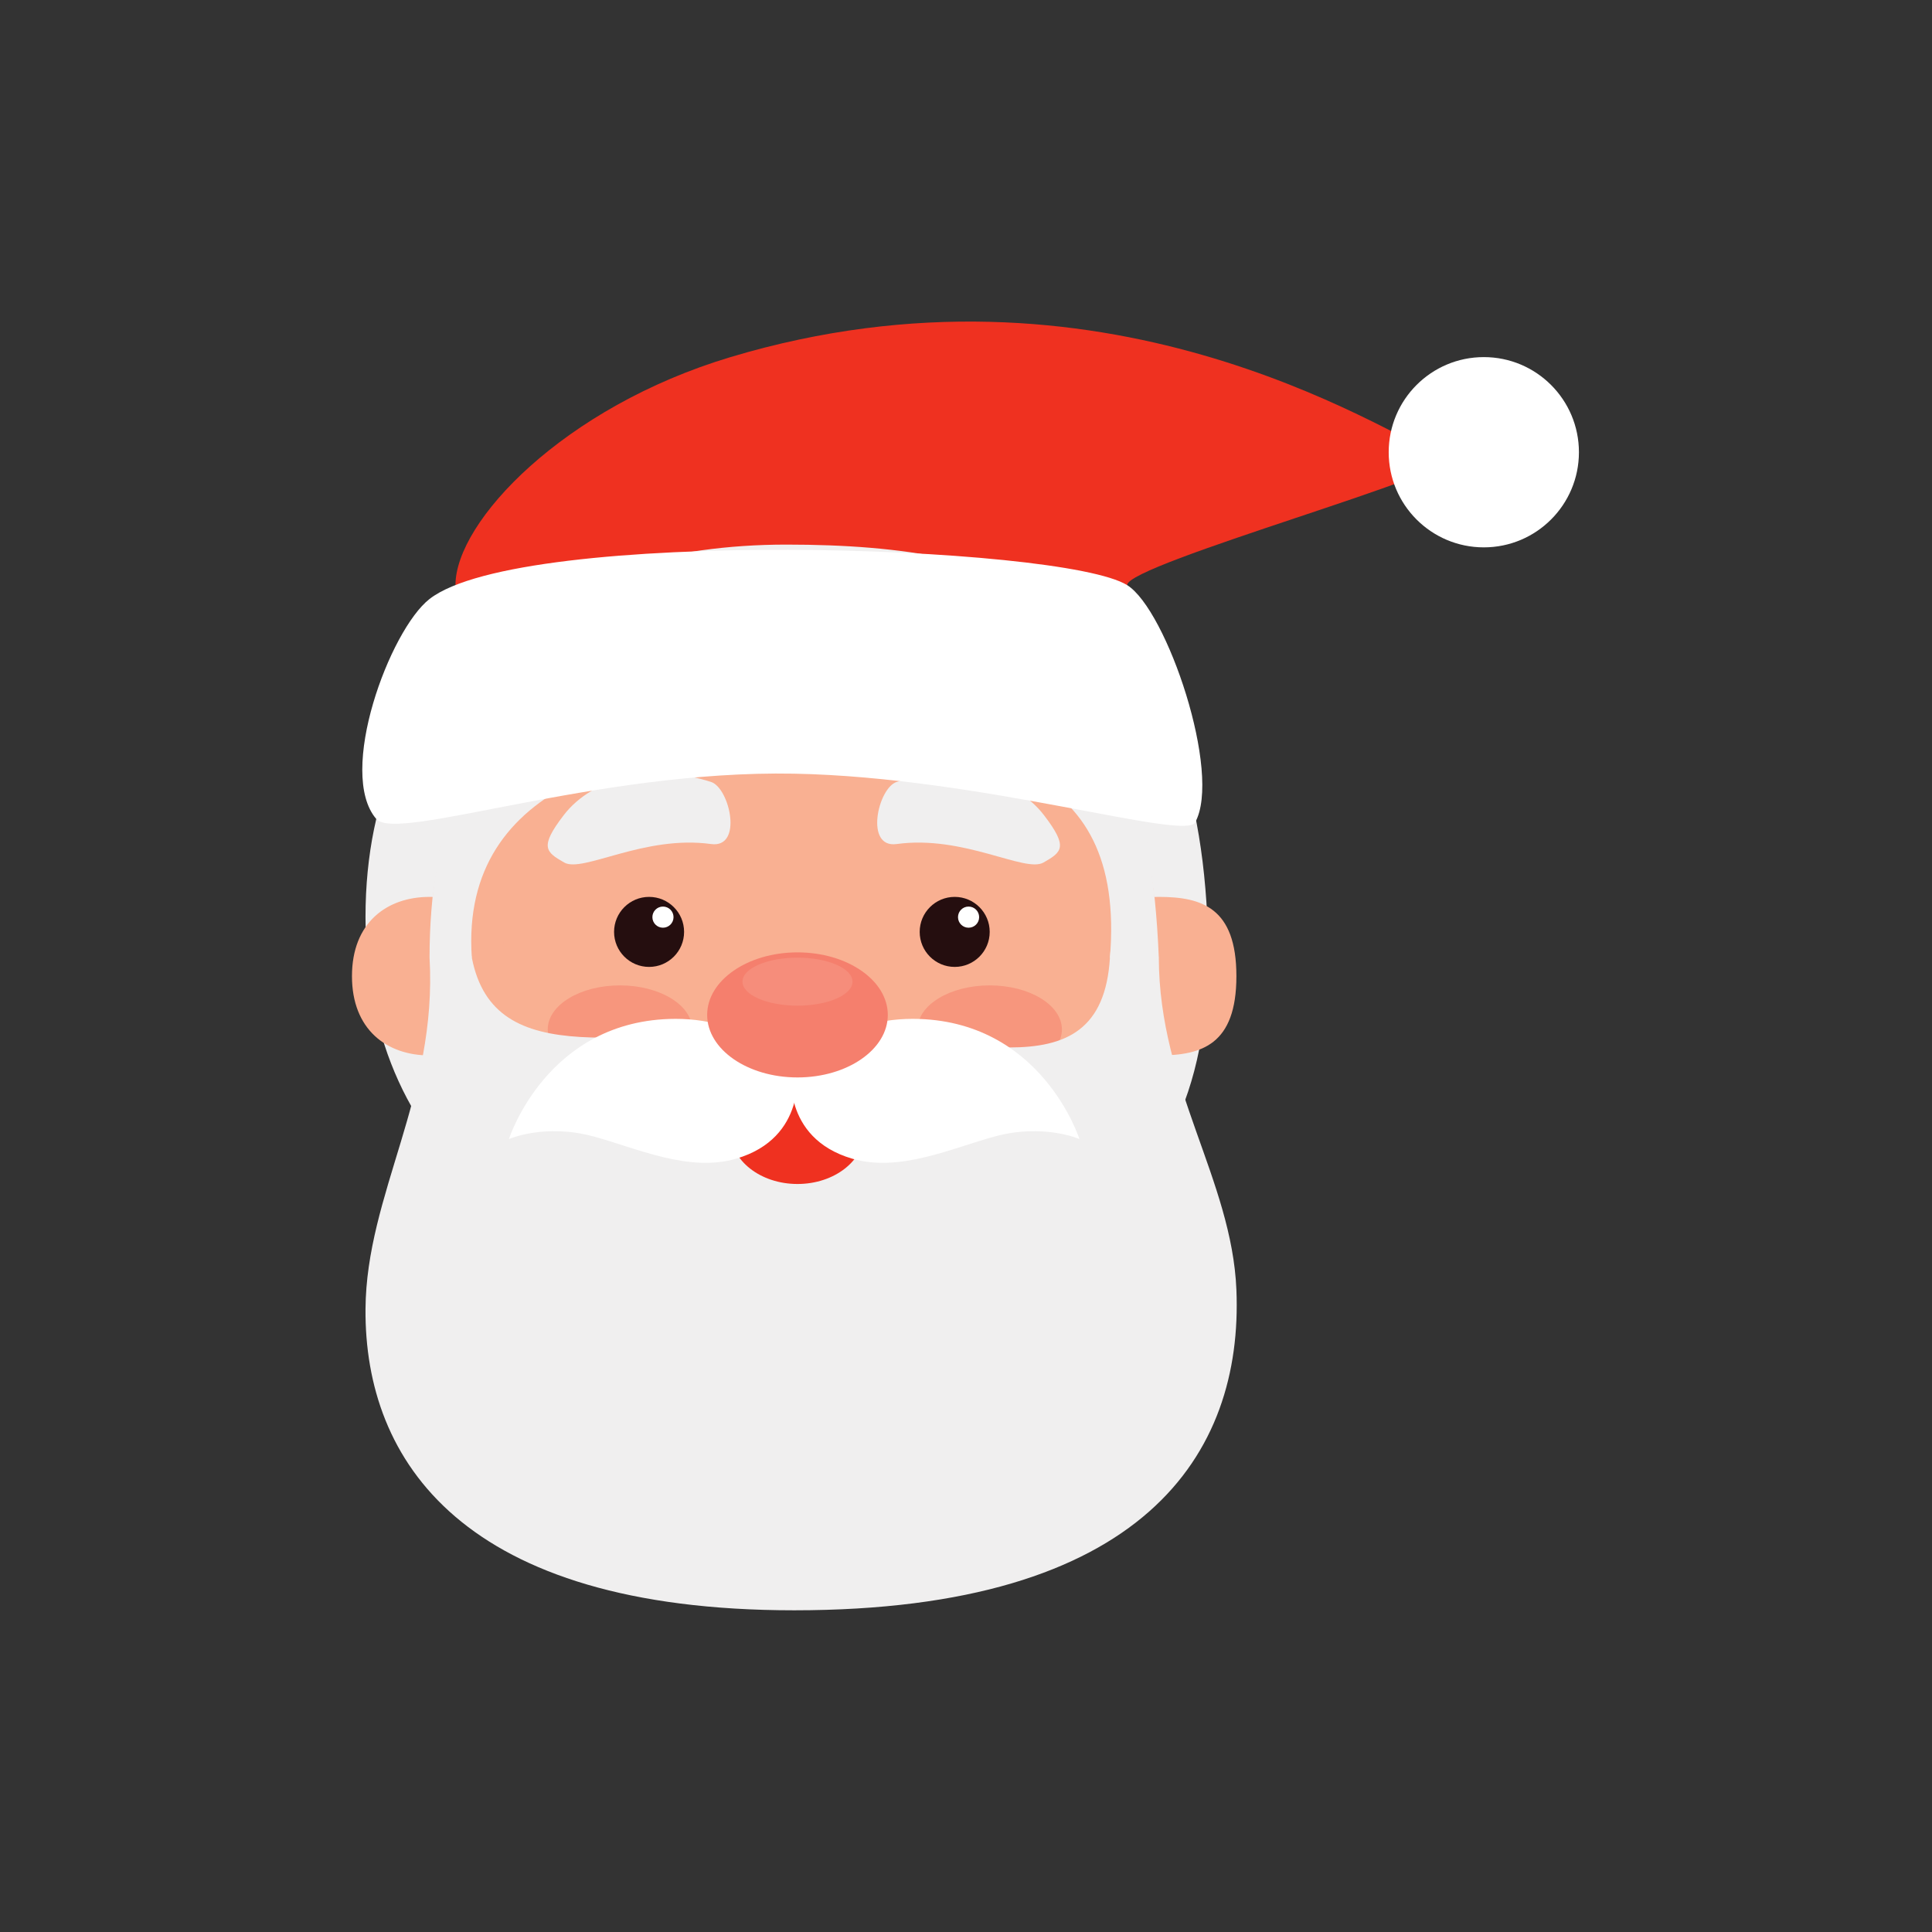 <?xml version="1.0" encoding="UTF-8" standalone="no"?>
<!-- Created with Inkscape (http://www.inkscape.org/) -->

<svg
   version="1.1"
   id="svg2"
   width="2829.333"
   height="2829.333"
   viewBox="0 0 2829.333 2829.333"
   sodipodi:docname="1037_U1RVRElPIEtBVCAwOTYtODE.eps"
   xmlns:inkscape="http://www.inkscape.org/namespaces/inkscape"
   xmlns:sodipodi="http://sodipodi.sourceforge.net/DTD/sodipodi-0.dtd"
   xmlns="http://www.w3.org/2000/svg"
   xmlns:svg="http://www.w3.org/2000/svg">
  <rect x="0" y="0" width="2829.333" height="2829.333" fill="#333333" stroke="none"/>
  <defs
     id="defs6" />
  <sodipodi:namedview
     id="namedview4"
     pagecolor="#ffffff"
     bordercolor="#000000"
     borderopacity="0.25"
     inkscape:showpageshadow="2"
     inkscape:pageopacity="0.0"
     inkscape:pagecheckerboard="0"
     inkscape:deskcolor="#d1d1d1" />
  <g
     id="g8"
     inkscape:groupmode="layer"
     inkscape:label="ink_ext_XXXXXX"
     transform="matrix(1.333,0,0,-1.333,0,2829.333)">
    <g
       id="g10"
       transform="scale(0.1)">
      <path
         d="m 12382.7,14797.3 c 0,-697.4 -2561.33,-696.7 -3715.71,-696.7 -1154.33,0 -3663.16,-0.7 -3663.16,696.7 0,697.4 1186.05,1954.6 3021.64,2504.9 4074.73,1221.4 7126.23,-785 7840.63,-1111.5 280.9,-128.4 -3483.4,-1160.5 -3483.4,-1393.4"
         style="fill:#ef3120;fill-opacity:1;fill-rule:nonzero;stroke:none"
         id="path12" />
      <path
         d="m 13263.4,11149.3 c 173,-3538.2 -2070.3,-4092.9 -4624.03,-4092.9 -2553.67,0 -4623.9,1335.3 -4623.9,4092.9 0,2757.9 2070.23,4093 4623.9,4093 2553.73,0 4456.43,-667.6 4624.03,-4093"
         style="fill:#f0efef;fill-opacity:1;fill-rule:nonzero;stroke:none"
         id="path14" />
      <path
         d="m 12730.9,10704.2 c 150,-3538.3 -1793.5,-4093 -4005.86,-4093 -2212.38,0 -4005.94,1335.4 -4005.94,4093 0,2757.7 1793.56,4093.1 4005.94,4093.1 2212.36,0 3860.86,-667.6 4005.86,-4093.1"
         style="fill:#f9b092;fill-opacity:1;fill-rule:nonzero;stroke:none"
         id="path16" />
      <path
         d="m 10873.1,9431.8 c -438,0 -793.2,216.6 -793.2,483.9 0,267.3 355.2,484 793.2,484 438.2,0 793.3,-216.7 793.3,-484 0,-267.3 -355.1,-483.9 -793.3,-483.9"
         style="fill:#f7967d;fill-opacity:1;fill-rule:nonzero;stroke:none"
         id="path18" />
      <path
         d="m 6810.82,9431.8 c -438.05,0 -793.32,216.6 -793.32,483.9 0,267.3 355.27,484 793.32,484 438.16,0 793.32,-216.7 793.32,-484 0,-267.3 -355.16,-483.9 -793.32,-483.9"
         style="fill:#f7967d;fill-opacity:1;fill-rule:nonzero;stroke:none"
         id="path20" />
      <path
         d="m 13583.3,10501.1 c 0,-753.5 -381.7,-870.9 -852.4,-870.9 -470.5,0 -852.3,284.1 -852.3,870.9 0,586.7 381.8,870.8 852.3,870.8 470.7,0 852.4,-117.4 852.4,-870.8"
         style="fill:#f9b092;fill-opacity:1;fill-rule:nonzero;stroke:none"
         id="path22" />
      <path
         d="m 5571.41,10501.1 c 0,-753.5 -381.64,-870.9 -852.31,-870.9 -470.58,0 -852.34,284.1 -852.34,870.9 0,586.7 381.76,870.8 852.34,870.8 470.67,0 852.31,-117.4 852.31,-870.8"
         style="fill:#f9b092;fill-opacity:1;fill-rule:nonzero;stroke:none"
         id="path24" />
      <path
         d="m 4719.1,10704.2 c 87.81,-1516.9 -695.19,-2596 -703.63,-3860.9 -11.25,-1663.4 1065.12,-3309 4709.57,-3309 3843.16,0 4933.16,1716.6 4858.26,3522.1 -50.2,1208.4 -849,2228 -852.4,3647.8 0,0 -494.3,696.9 -536.9,0 -96.5,-1579.4 -1717.1,-788.5 -3432.63,-788.5 -1840.2,0 -3331.1,-483.9 -3577.74,788.5 -76.25,392.8 -464.53,0 -464.53,0"
         style="fill:#f0efef;fill-opacity:1;fill-rule:nonzero;stroke:none"
         id="path26" />
      <path
         d="m 8725.04,13084.5 c 1998.16,0 3649.76,-202 3468.96,-2380.3 h 536.9 c -145,3595.5 -1793.5,4296.2 -4005.86,4296.2 -2212.38,0 -4005.94,-1401.6 -4005.94,-4296.2 h 464.53 c -136.72,1960.6 1919.34,2380.3 3541.41,2380.3"
         style="fill:#f0efef;fill-opacity:1;fill-rule:nonzero;stroke:none"
         id="path28" />
      <path
         d="m 9497.3,8794.8 c 0,-318.7 -329.53,-577 -735.93,-577 -406.45,0 -735.9,258.3 -735.9,577 0,318.5 329.45,576.9 735.9,576.9 406.4,0 735.93,-258.4 735.93,-576.9"
         style="fill:#ef3120;fill-opacity:1;fill-rule:nonzero;stroke:none"
         id="path30" />
      <path
         d="m 11858.9,8711.2 c 0,0 -391.8,174.2 -928.9,29 -469.3,-126.8 -1045.04,-397.5 -1567.54,-244.3 -783.79,229.7 -667.62,984.5 -667.62,984.5 0,0 493.48,554 1335.36,551.6 1411.4,-4.2 1828.7,-1320.8 1828.7,-1320.8"
         style="fill:#ffffff;fill-opacity:1;fill-rule:nonzero;stroke:none"
         id="path32" />
      <path
         d="m 5591.25,8711.2 c 0,0 391.88,174.2 928.87,29 469.26,-126.8 1045,-397.5 1567.58,-244.3 783.67,229.7 667.61,984.5 667.61,984.5 0,0 -493.51,554 -1335.35,551.6 C 6008.4,10027.8 5591.25,8711.2 5591.25,8711.2"
         style="fill:#ffffff;fill-opacity:1;fill-rule:nonzero;stroke:none"
         id="path34" />
      <path
         d="m 9753.63,10075.3 c 0,-379.3 -444.37,-686.9 -992.26,-686.9 -547.97,0 -992.35,307.6 -992.35,686.9 0,379.4 444.38,687.1 992.35,687.1 547.89,0 992.26,-307.7 992.26,-687.1"
         style="fill:#f57f6d;fill-opacity:1;fill-rule:nonzero;stroke:none"
         id="path36" />
      <path
         d="m 10873.1,10987.3 c 0,-212.4 -172.2,-384.7 -384.6,-384.7 -212.4,0 -384.6,172.3 -384.6,384.7 0,212.3 172.2,384.6 384.6,384.6 212.4,0 384.6,-172.3 384.6,-384.6"
         style="fill:#250e0f;fill-opacity:1;fill-rule:nonzero;stroke:none"
         id="path38" />
      <path
         d="m 10757.1,11149.3 c 0,-64 -52,-116 -116.2,-116 -64.1,0 -116.1,52 -116.1,116 0,64.4 52,116.3 116.1,116.3 64.2,0 116.2,-51.9 116.2,-116.3"
         style="fill:#ffffff;fill-opacity:1;fill-rule:nonzero;stroke:none"
         id="path40" />
      <path
         d="m 7515.55,10987.3 c 0,-212.4 -172.19,-384.7 -384.61,-384.7 -212.46,0 -384.65,172.3 -384.65,384.7 0,212.3 172.19,384.6 384.65,384.6 212.42,0 384.61,-172.3 384.61,-384.6"
         style="fill:#250e0f;fill-opacity:1;fill-rule:nonzero;stroke:none"
         id="path42" />
      <path
         d="m 7399.49,11149.3 c 0,-64 -51.99,-116 -116.13,-116 -64.14,0 -116.09,52 -116.09,116 0,64.4 51.95,116.3 116.09,116.3 64.14,0 116.13,-51.9 116.13,-116.3"
         style="fill:#ffffff;fill-opacity:1;fill-rule:nonzero;stroke:none"
         id="path44" />
      <path
         d="m 11463.6,11749.3 c -203.1,-116.2 -878.1,304.8 -1612.94,203.2 -354.61,-48.9 -205.43,615.5 0,682.2 626.04,203.2 1293.84,59.5 1619.34,-365.9 268.4,-350.4 196.9,-403.4 -6.4,-519.5"
         style="fill:#f0efef;fill-opacity:1;fill-rule:nonzero;stroke:none"
         id="path46" />
      <path
         d="m 6198.87,11749.3 c 203.08,-116.2 878.04,304.8 1612.97,203.2 354.57,-48.9 205.31,615.5 0,682.2 -626.06,203.2 -1293.75,59.5 -1619.46,-365.9 -268.32,-350.4 -196.72,-403.4 6.49,-519.5"
         style="fill:#f0efef;fill-opacity:1;fill-rule:nonzero;stroke:none"
         id="path48" />
      <path
         d="m 13129.7,12189.2 c -112.8,-202.8 -2352.6,497.7 -4404.66,536.4 -2177.23,41.2 -4365.66,-757.8 -4590.47,-498.4 -436.72,504.2 147.07,2077 584.53,2417.7 1016.1,791 6947.3,597.4 7663.6,152.4 436.2,-271.2 1045,-2071.7 747,-2608.1"
         style="fill:#ffffff;fill-opacity:1;fill-rule:nonzero;stroke:none"
         id="path50" />
      <path
         d="m 17346.4,16256.9 c 0,-576.9 -467.8,-1045 -1045,-1045 -577.1,0 -1044.9,468.1 -1044.9,1045 0,577.2 467.8,1045.2 1044.9,1045.2 577.2,0 1045,-468 1045,-1045.2"
         style="fill:#ffffff;fill-opacity:1;fill-rule:nonzero;stroke:none"
         id="path52" />
      <path
         d="m 8761.37,10176.9 c -333.79,0 -604.5,118.1 -604.5,263.8 0,145.5 270.71,263.5 604.5,263.5 333.79,0 604.45,-118 604.45,-263.5 0,-145.7 -270.66,-263.8 -604.45,-263.8"
         style="fill:#f68d7b;fill-opacity:1;fill-rule:nonzero;stroke:none"
         id="path54" />
    </g>
  </g>
</svg>
